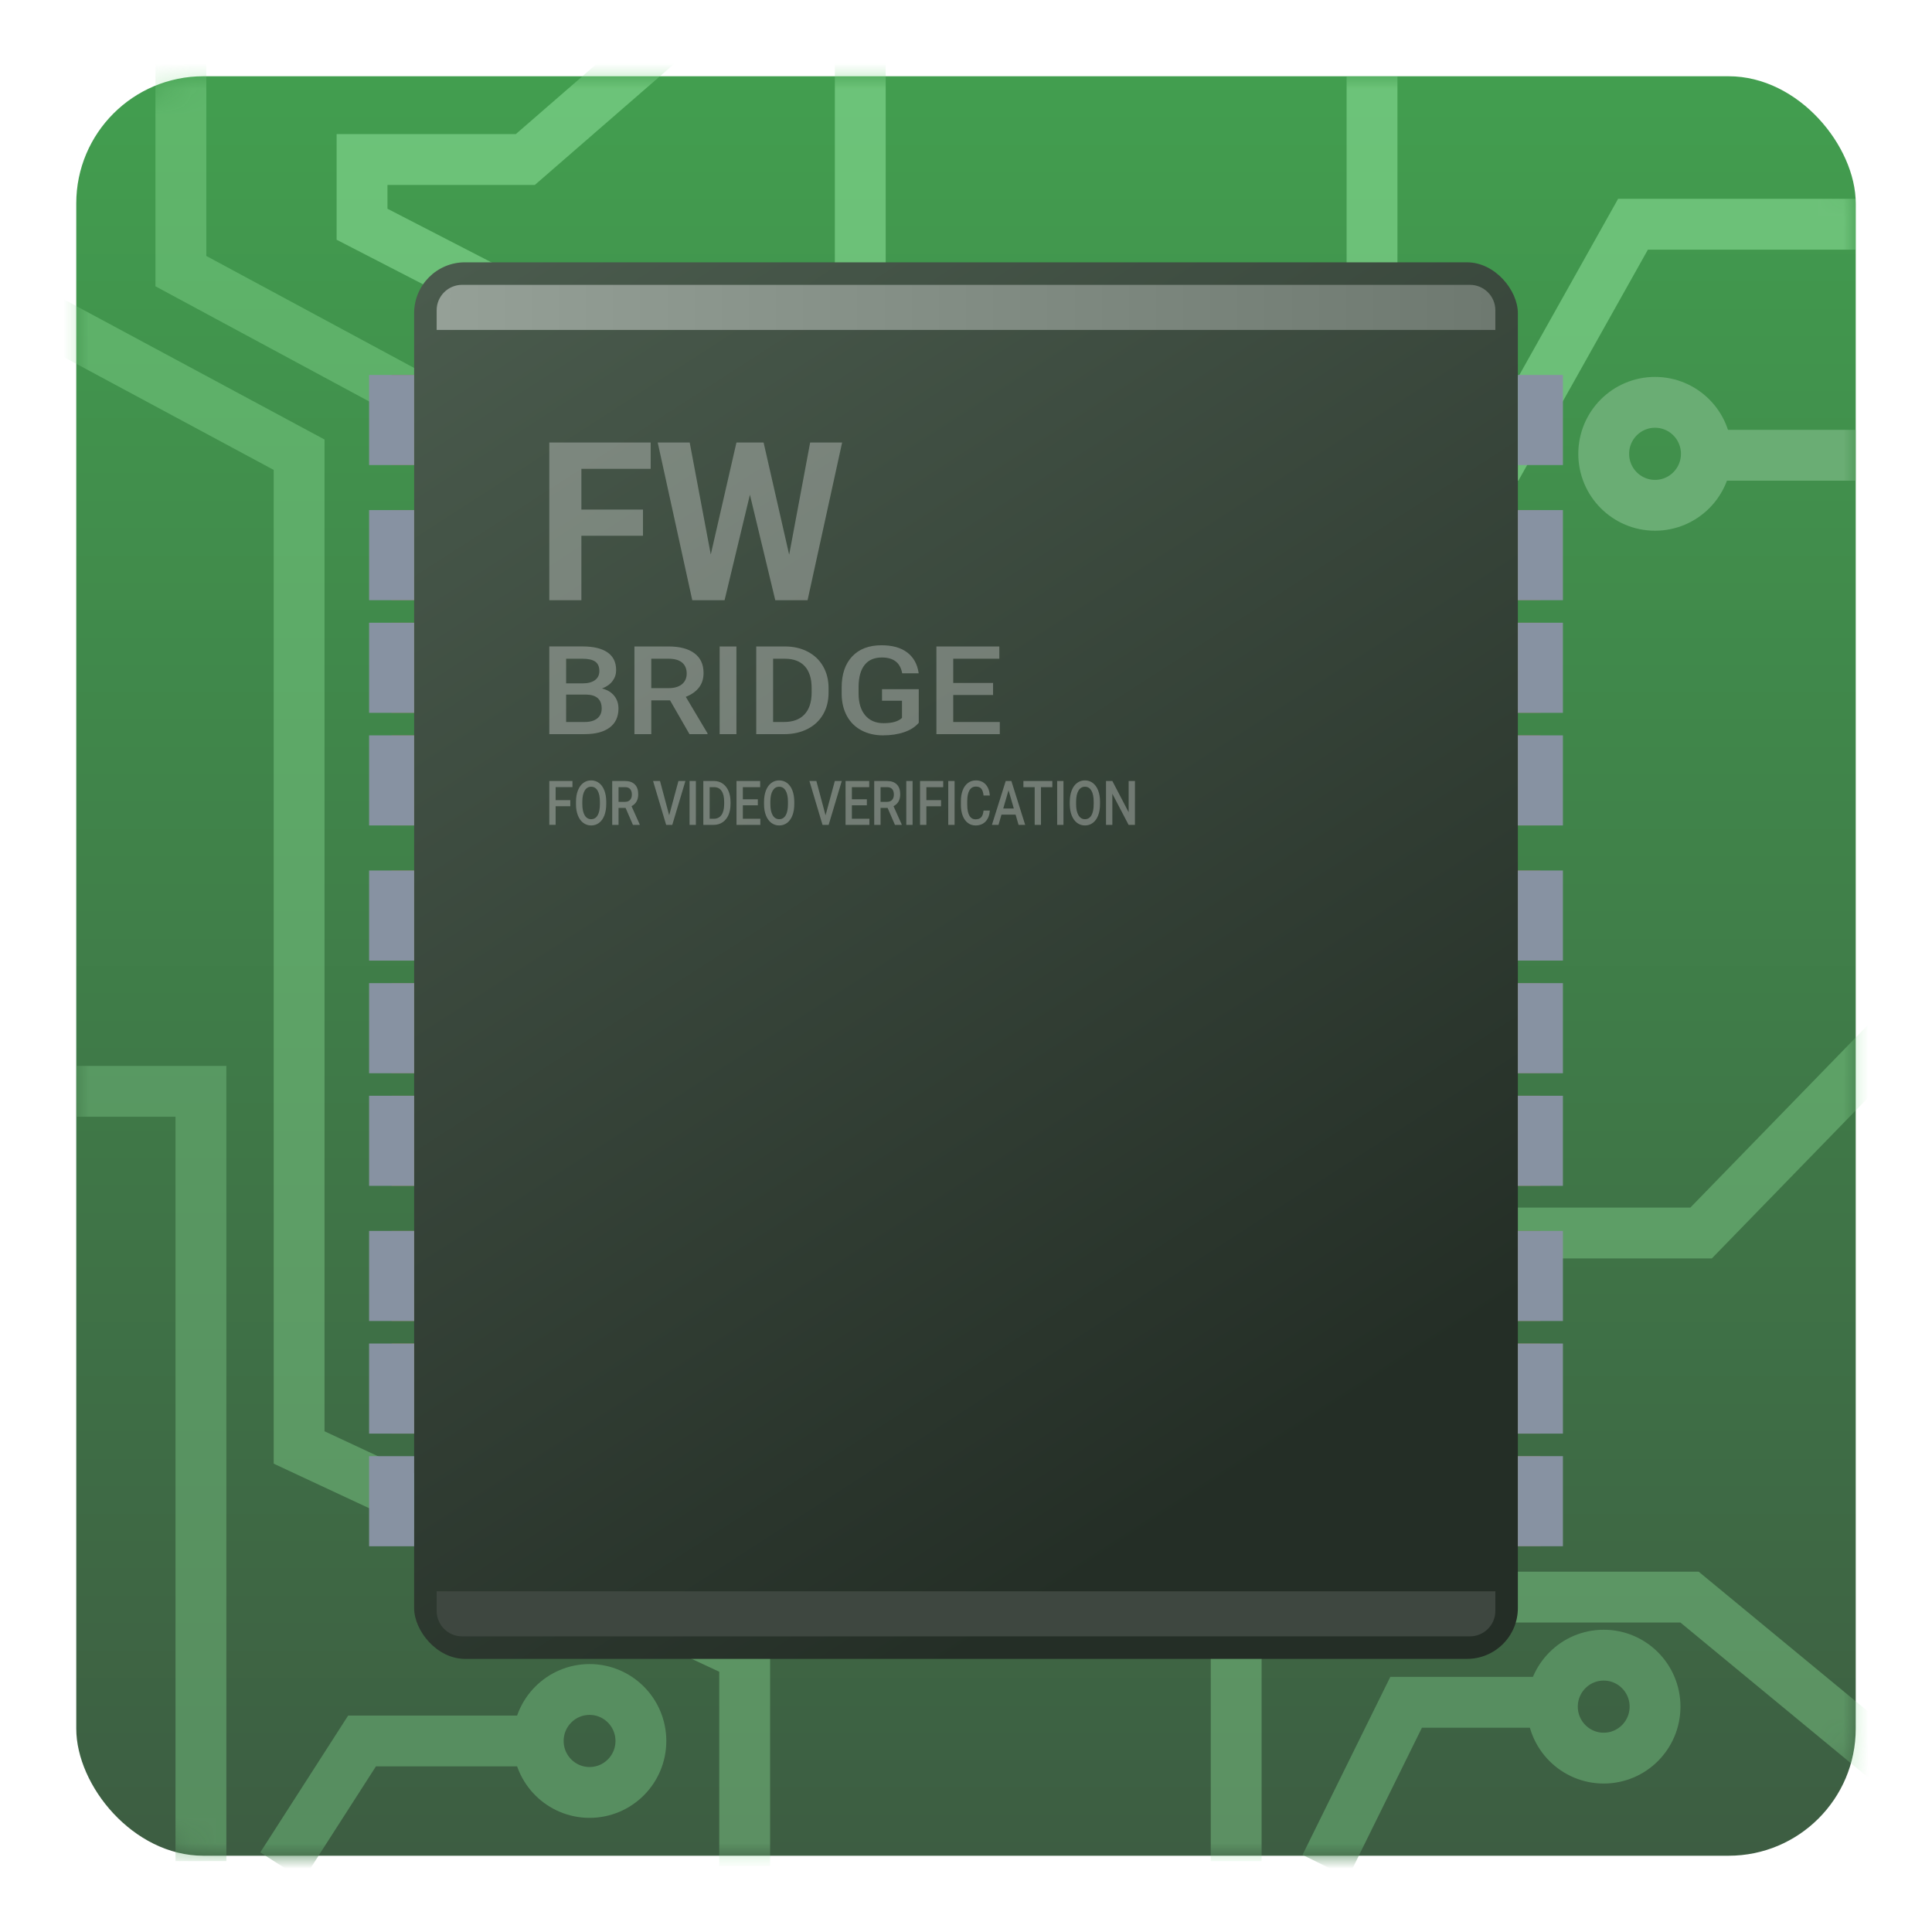 <svg width="76" height="76" viewBox="0 0 76 76" fill="none" xmlns="http://www.w3.org/2000/svg">
    <g id="Group 2">
        <g id="Oval + Oval Copy 2 + Path 2 + Path 3 + Path 4 + Path 6 + Oval Copy + Path 7 + Path 8 + Path 5 + Path 9 + Path 10 Mask">
            <g id="Mask" filter="url(#filter0_d)">
                <rect x="3" y="3" width="70" height="70" rx="5" fill="url(#paint0_linear)"/>
            </g>
            <mask id="mask0" mask-type="alpha" maskUnits="userSpaceOnUse" x="3" y="3" width="70" height="70">
                <rect id="Mask_2" x="3" y="3" width="70" height="70" rx="5" fill="white"/>
            </mask>
            <g mask="url(#mask0)">
                <ellipse id="Oval" cx="63.086" cy="67.135" rx="2.019" ry="2.025" stroke="#578E60" stroke-width="2"/>
                <ellipse id="Oval Copy 2" cx="23.192" cy="68.485" rx="2.019" ry="2.025" stroke="#578E60" stroke-width="2"/>
                <path id="Path 2" opacity="0.4" d="M1.654 12.451L11.766 17.887V56.939L29.294 65.126V73.408" stroke="#89DC94" stroke-width="2"/>
                <path id="Path 3" opacity="0.4" d="M7.115 1.67V10.665L31.959 24.055V48.504H66.916L75.305 39.876" stroke="#89DC94" stroke-width="2"/>
                <path id="Path 4" opacity="0.6" d="M73 8.821H64.238L59.143 17.909H31.869L14.242 8.821V6.276H20.664L25.965 1.67" stroke="#89DC94" stroke-width="2"/>
                <path id="Path 6" d="M67.124 17.909H73" stroke="#6AAD74" stroke-width="2"/>
                <ellipse id="Oval Copy" cx="65.105" cy="17.852" rx="2.019" ry="2.025" stroke="#6AAD74" stroke-width="2"/>
                <path id="Path 7" opacity="0.4" d="M48.628 73.211V62.825H66.461L75.305 70.125" stroke="#89DC94" stroke-width="2"/>
                <path id="Path 8" opacity="0.6" d="M53.972 3V12.451H33.841V1.67" stroke="#89DC94" stroke-width="2"/>
                <path id="Path 5" d="M61.698 66.964H55.313L52.135 73.408" stroke="#578E60" stroke-width="2"/>
                <path id="Path 9" opacity="0.6" d="M3 42.93H7.904V73.211" stroke="#6AAD74" stroke-width="2"/>
                <path id="Path 10" d="M21.173 68.485H14.242L11.08 73.408" stroke="#578E60" stroke-width="2"/>
            </g>
        </g>
        <rect id="Rectangle" x="16.291" y="10.319" width="43.418" height="54.937" rx="2" fill="url(#paint1_linear)"/>
        <rect id="Rectangle_2" x="59.709" y="14.75" width="1.772" height="3.544" fill="#8792A2"/>
        <rect id="Rectangle Copy 35" x="16.291" y="60.826" width="1.772" height="3.544" transform="rotate(-180 16.291 60.826)" fill="#8792A2"/>
        <rect id="Rectangle Copy 8" x="59.709" y="20.066" width="0.886" height="3.544" fill="#82743D"/>
        <rect id="Rectangle Copy 37" x="16.291" y="56.395" width="0.886" height="3.544" transform="rotate(-180 16.291 56.395)" fill="#82743D"/>
        <rect id="Rectangle Copy 9" x="59.709" y="24.497" width="0.886" height="3.544" fill="#82743D"/>
        <rect id="Rectangle Copy 38" x="16.291" y="51.965" width="0.886" height="3.544" transform="rotate(-180 16.291 51.965)" fill="#82743D"/>
        <rect id="Rectangle Copy 20" x="59.709" y="28.927" width="0.886" height="3.544" fill="#82743D"/>
        <rect id="Rectangle Copy 39" x="16.291" y="46.648" width="0.886" height="3.544" transform="rotate(-180 16.291 46.648)" fill="#82743D"/>
        <rect id="Rectangle Copy 22" x="59.709" y="34.243" width="0.886" height="3.544" fill="#82743D"/>
        <rect id="Rectangle Copy 40" x="16.291" y="42.218" width="0.886" height="3.544" transform="rotate(-180 16.291 42.218)" fill="#82743D"/>
        <rect id="Rectangle Copy 24" x="59.709" y="38.674" width="0.886" height="3.544" fill="#82743D"/>
        <rect id="Rectangle Copy 41" x="16.291" y="37.788" width="0.886" height="3.544" transform="rotate(-180 16.291 37.788)" fill="#82743D"/>
        <rect id="Rectangle Copy 26" x="59.709" y="43.104" width="0.886" height="3.544" fill="#82743D"/>
        <rect id="Rectangle Copy 42" x="16.291" y="32.471" width="0.886" height="3.544" transform="rotate(-180 16.291 32.471)" fill="#82743D"/>
        <rect id="Rectangle Copy 28" x="59.709" y="48.421" width="0.886" height="3.544" fill="#82743D"/>
        <rect id="Rectangle Copy 43" x="16.291" y="28.041" width="0.886" height="3.544" transform="rotate(-180 16.291 28.041)" fill="#82743D"/>
        <rect id="Rectangle Copy 30" x="59.709" y="52.851" width="0.886" height="3.544" fill="#82743D"/>
        <rect id="Rectangle Copy 44" x="16.291" y="23.61" width="0.886" height="3.544" transform="rotate(-180 16.291 23.61)" fill="#82743D"/>
        <rect id="Rectangle Copy 32" x="59.709" y="57.281" width="0.886" height="3.544" fill="#82743D"/>
        <rect id="Rectangle Copy 45" x="16.291" y="18.294" width="0.886" height="3.544" transform="rotate(-180 16.291 18.294)" fill="#82743D"/>
        <rect id="Rectangle Copy 3" x="59.709" y="20.066" width="1.772" height="3.544" fill="#8792A2"/>
        <rect id="Rectangle Copy 46" x="16.291" y="56.395" width="1.772" height="3.544" transform="rotate(-180 16.291 56.395)" fill="#8792A2"/>
        <rect id="Rectangle Copy 10" x="59.709" y="24.497" width="1.772" height="3.544" fill="#8792A2"/>
        <rect id="Rectangle Copy 47" x="16.291" y="51.965" width="1.772" height="3.544" transform="rotate(-180 16.291 51.965)" fill="#8792A2"/>
        <rect id="Rectangle Copy 21" x="59.709" y="28.927" width="1.772" height="3.544" fill="#8792A2"/>
        <rect id="Rectangle Copy 48" x="16.291" y="46.648" width="1.772" height="3.544" transform="rotate(-180 16.291 46.648)" fill="#8792A2"/>
        <rect id="Rectangle Copy 23" x="59.709" y="34.243" width="1.772" height="3.544" fill="#8792A2"/>
        <rect id="Rectangle Copy 49" x="16.291" y="42.218" width="1.772" height="3.544" transform="rotate(-180 16.291 42.218)" fill="#8792A2"/>
        <rect id="Rectangle Copy 25" x="59.709" y="38.674" width="1.772" height="3.544" fill="#8792A2"/>
        <rect id="Rectangle Copy 50" x="16.291" y="37.788" width="1.772" height="3.544" transform="rotate(-180 16.291 37.788)" fill="#8792A2"/>
        <rect id="Rectangle Copy 27" x="59.709" y="43.104" width="1.772" height="3.544" fill="#8792A2"/>
        <rect id="Rectangle Copy 51" x="16.291" y="32.471" width="1.772" height="3.544" transform="rotate(-180 16.291 32.471)" fill="#8792A2"/>
        <rect id="Rectangle Copy 29" x="59.709" y="48.421" width="1.772" height="3.544" fill="#8792A2"/>
        <rect id="Rectangle Copy 52" x="16.291" y="28.041" width="1.772" height="3.544" transform="rotate(-180 16.291 28.041)" fill="#8792A2"/>
        <rect id="Rectangle Copy 31" x="59.709" y="52.851" width="1.772" height="3.544" fill="#8792A2"/>
        <rect id="Rectangle Copy 53" x="16.291" y="23.61" width="1.772" height="3.544" transform="rotate(-180 16.291 23.61)" fill="#8792A2"/>
        <rect id="Rectangle Copy 33" x="59.709" y="57.281" width="1.772" height="3.544" fill="#8792A2"/>
        <rect id="Rectangle Copy 54" x="16.291" y="18.294" width="1.772" height="3.544" transform="rotate(-180 16.291 18.294)" fill="#8792A2"/>
        <path id="Rectangle_3" d="M17.177 12.205C17.177 11.653 17.625 11.205 18.177 11.205H57.823C58.375 11.205 58.823 11.653 58.823 12.205V12.978H17.177V12.205Z" fill="url(#paint2_linear)"/>
        <path id="Rectangle Copy" d="M58.823 63.37C58.823 63.922 58.375 64.37 57.823 64.37H18.177C17.625 64.37 17.177 63.922 17.177 63.37V62.598L58.823 62.598V63.37Z" fill="#3E4740"/>
        <path id="FW" opacity="0.3" fill-rule="evenodd" clip-rule="evenodd" d="M22.87 21.076H25.293V20.045H22.87V18.443H25.596V17.408H21.608V23.61H22.87V21.076ZM31.869 17.408L31.044 21.821L30.038 17.408H28.97L27.96 21.813L27.131 17.408H25.873L27.232 23.61H28.503L29.5 19.461L30.497 23.61H31.768L33.127 17.408H31.869Z" fill="white"/>
        <path id="BRIDGE" opacity="0.3" fill-rule="evenodd" clip-rule="evenodd" d="M36.142 28.432C36.004 28.595 35.813 28.718 35.569 28.801C35.324 28.885 35.046 28.927 34.736 28.927C34.416 28.927 34.133 28.861 33.887 28.73C33.641 28.599 33.451 28.412 33.317 28.168C33.184 27.924 33.114 27.639 33.109 27.314V27.043C33.109 26.522 33.247 26.115 33.523 25.822C33.799 25.529 34.184 25.383 34.678 25.383C35.102 25.383 35.439 25.477 35.689 25.667C35.939 25.857 36.089 26.13 36.139 26.487H35.49C35.416 26.071 35.15 25.864 34.691 25.864C34.394 25.864 34.168 25.96 34.014 26.154C33.859 26.347 33.779 26.631 33.774 27.006V27.271C33.774 27.644 33.861 27.933 34.035 28.139C34.209 28.345 34.45 28.448 34.759 28.448C35.098 28.448 35.339 28.379 35.482 28.24V27.565H34.696V27.11H36.142V28.432ZM21.608 25.429V28.879H22.998C23.426 28.879 23.755 28.792 23.985 28.618C24.214 28.445 24.329 28.196 24.329 27.872C24.329 27.676 24.273 27.508 24.16 27.369C24.047 27.229 23.888 27.134 23.682 27.083C23.864 27.014 24.002 26.916 24.096 26.789C24.19 26.663 24.237 26.521 24.237 26.363C24.237 26.053 24.125 25.82 23.899 25.664C23.674 25.508 23.346 25.429 22.915 25.429H21.608ZM22.27 28.401V27.323H23.061C23.466 27.331 23.669 27.514 23.669 27.873C23.669 28.038 23.61 28.168 23.494 28.261C23.377 28.354 23.214 28.401 23.006 28.401H22.27ZM22.27 26.882H22.92C23.126 26.882 23.287 26.84 23.403 26.756C23.519 26.671 23.577 26.552 23.577 26.397C23.577 26.226 23.524 26.103 23.416 26.027C23.309 25.951 23.142 25.913 22.915 25.913H22.27V26.882ZM25.62 27.55H26.358L27.123 28.88H27.833V28.849L26.977 27.411C27.197 27.327 27.368 27.207 27.491 27.052C27.614 26.896 27.676 26.703 27.676 26.473C27.676 26.134 27.556 25.876 27.317 25.698C27.078 25.519 26.738 25.43 26.298 25.43H24.957V28.88H25.62V27.55ZM25.62 27.07H26.301C26.524 27.07 26.699 27.019 26.825 26.917C26.95 26.815 27.013 26.675 27.013 26.498C27.013 26.314 26.955 26.171 26.839 26.07C26.723 25.969 26.55 25.916 26.319 25.913H25.62V27.07ZM28.309 28.88H28.969V25.43H28.309V28.88ZM29.749 28.88V25.43H30.875C31.212 25.43 31.511 25.498 31.772 25.634C32.033 25.77 32.236 25.962 32.379 26.212C32.522 26.461 32.594 26.747 32.594 27.07V27.242C32.594 27.569 32.522 27.857 32.377 28.105C32.233 28.353 32.028 28.544 31.762 28.678C31.496 28.812 31.191 28.88 30.846 28.88H29.749ZM30.412 28.401V25.913H30.875C31.218 25.913 31.479 26.012 31.659 26.209C31.838 26.407 31.928 26.693 31.928 27.067V27.259C31.925 27.627 31.83 27.909 31.644 28.106C31.458 28.303 31.191 28.401 30.844 28.401H30.412ZM37.498 27.34H39.065V26.866H37.498V25.913H39.311V25.43H36.836V28.88H39.329V28.401H37.498V27.34Z" fill="white"/>
        <path id="FORVIDEOVERIFICATION" opacity="0.3" fill-rule="evenodd" clip-rule="evenodd" d="M23.848 31.63C23.848 31.799 23.823 31.948 23.775 32.075C23.726 32.203 23.657 32.3 23.566 32.369C23.476 32.437 23.372 32.471 23.255 32.471C23.138 32.471 23.035 32.437 22.944 32.369C22.853 32.3 22.782 32.203 22.733 32.077C22.683 31.95 22.658 31.805 22.658 31.64V31.543C22.658 31.374 22.682 31.226 22.732 31.097C22.782 30.968 22.852 30.87 22.942 30.802C23.032 30.733 23.136 30.699 23.253 30.699C23.37 30.699 23.473 30.733 23.564 30.8C23.654 30.868 23.724 30.965 23.773 31.092C23.822 31.219 23.847 31.366 23.848 31.534V31.63ZM22.434 31.716H21.857V32.447H21.608V30.723H22.519V30.964H21.857V31.477H22.434V31.716ZM23.508 31.101C23.568 31.203 23.599 31.349 23.599 31.54V31.63C23.599 31.825 23.569 31.972 23.509 32.073C23.45 32.174 23.365 32.225 23.255 32.225C23.146 32.225 23.06 32.173 22.999 32.07C22.938 31.966 22.907 31.82 22.907 31.63V31.531C22.908 31.345 22.939 31.202 23 31.1C23.061 30.999 23.145 30.948 23.253 30.948C23.363 30.948 23.448 30.999 23.508 31.101ZM24.61 31.783H24.332V32.448H24.083V30.723H24.587C24.753 30.723 24.881 30.767 24.971 30.857C25.061 30.946 25.106 31.075 25.106 31.244C25.106 31.359 25.082 31.456 25.036 31.534C24.99 31.611 24.925 31.671 24.843 31.713L25.165 32.432V32.448H24.898L24.61 31.783ZM24.588 31.543H24.332V30.965H24.595C24.682 30.966 24.747 30.992 24.791 31.043C24.834 31.093 24.856 31.165 24.856 31.257C24.856 31.346 24.833 31.415 24.785 31.466C24.738 31.517 24.672 31.543 24.588 31.543ZM26.324 32.072L26.688 30.723H26.962L26.446 32.448H26.205L25.69 30.723H25.963L26.324 32.072ZM27.125 32.448H27.374V30.723H27.125V32.448ZM27.667 32.448V30.723H28.091C28.218 30.723 28.33 30.757 28.428 30.825C28.526 30.893 28.602 30.989 28.656 31.114C28.71 31.238 28.737 31.381 28.737 31.543V31.629C28.737 31.793 28.71 31.936 28.656 32.06C28.602 32.184 28.524 32.28 28.424 32.347C28.324 32.414 28.209 32.448 28.08 32.448H27.667ZM27.916 32.208V30.965H28.091C28.22 30.965 28.318 31.014 28.385 31.113C28.453 31.211 28.487 31.354 28.487 31.541V31.637C28.485 31.821 28.45 31.962 28.38 32.061C28.31 32.159 28.21 32.208 28.079 32.208H27.916ZM29.811 31.678H29.222V32.208H29.91V32.448H28.972V30.723H29.903V30.965H29.222V31.441H29.811V31.678ZM31.172 32.075C31.221 31.948 31.245 31.799 31.245 31.63V31.534C31.244 31.366 31.219 31.219 31.17 31.092C31.121 30.965 31.051 30.868 30.961 30.8C30.87 30.733 30.767 30.699 30.65 30.699C30.533 30.699 30.429 30.733 30.339 30.802C30.249 30.87 30.179 30.968 30.129 31.097C30.08 31.226 30.055 31.374 30.055 31.543V31.64C30.055 31.805 30.081 31.95 30.13 32.077C30.18 32.203 30.25 32.3 30.341 32.369C30.432 32.437 30.536 32.471 30.652 32.471C30.769 32.471 30.873 32.437 30.964 32.369C31.054 32.3 31.123 32.203 31.172 32.075ZM30.996 31.54C30.996 31.349 30.966 31.203 30.905 31.101C30.845 30.999 30.76 30.948 30.65 30.948C30.542 30.948 30.458 30.999 30.397 31.1C30.336 31.202 30.305 31.345 30.304 31.531V31.63C30.304 31.82 30.335 31.966 30.396 32.07C30.458 32.173 30.543 32.225 30.652 32.225C30.762 32.225 30.847 32.174 30.907 32.073C30.966 31.972 30.996 31.825 30.996 31.63V31.54ZM32.84 30.723L32.475 32.072L32.114 30.723H31.841L32.356 32.448H32.597L33.113 30.723H32.84ZM34.1 31.678H33.511V32.208H34.2V32.448H33.262V30.723H34.193V30.965H33.511V31.441H34.1V31.678ZM34.639 31.783H34.917L35.205 32.448H35.471V32.432L35.149 31.713C35.232 31.671 35.297 31.611 35.343 31.534C35.389 31.456 35.412 31.359 35.412 31.244C35.412 31.075 35.367 30.946 35.277 30.857C35.187 30.767 35.06 30.723 34.894 30.723H34.39V32.448H34.639V31.783ZM34.639 31.543H34.895C34.979 31.543 35.045 31.517 35.092 31.466C35.139 31.415 35.163 31.346 35.163 31.257C35.163 31.165 35.141 31.093 35.098 31.043C35.054 30.992 34.989 30.966 34.902 30.965H34.639V31.543ZM35.651 32.448H35.899V30.723H35.651V32.448ZM37.019 31.717H36.441V32.448H36.192V30.723H37.103V30.965H36.441V31.477H37.019V31.717ZM37.302 32.448H37.551V30.723H37.302V32.448ZM38.938 31.886C38.924 32.07 38.867 32.214 38.769 32.317C38.67 32.42 38.539 32.471 38.376 32.471C38.262 32.471 38.161 32.439 38.074 32.373C37.987 32.308 37.92 32.216 37.873 32.096C37.825 31.976 37.801 31.836 37.799 31.678V31.517C37.799 31.354 37.823 31.21 37.87 31.087C37.919 30.962 37.987 30.867 38.077 30.8C38.167 30.733 38.27 30.699 38.388 30.699C38.546 30.699 38.673 30.751 38.77 30.854C38.867 30.958 38.923 31.104 38.938 31.293H38.69C38.678 31.169 38.648 31.079 38.6 31.024C38.552 30.969 38.481 30.942 38.388 30.942C38.279 30.942 38.196 30.989 38.138 31.085C38.08 31.18 38.05 31.319 38.049 31.503V31.656C38.049 31.843 38.077 31.985 38.132 32.083C38.188 32.181 38.269 32.23 38.376 32.23C38.474 32.23 38.547 32.203 38.597 32.15C38.646 32.097 38.677 32.009 38.69 31.886H38.938ZM39.395 32.046H39.951L40.068 32.448H40.328L39.785 30.723H39.562L39.02 32.448H39.279L39.395 32.046ZM39.465 31.804H39.881L39.673 31.089L39.465 31.804ZM40.949 30.965H41.396V30.723H40.258V30.965H40.702V32.448H40.949V30.965ZM41.834 32.448H41.586V30.723H41.834V32.448ZM43.2 32.075C43.248 31.948 43.272 31.799 43.272 31.63V31.534C43.272 31.366 43.247 31.219 43.198 31.092C43.148 30.965 43.078 30.868 42.988 30.8C42.898 30.733 42.794 30.699 42.677 30.699C42.56 30.699 42.457 30.733 42.367 30.802C42.276 30.87 42.206 30.968 42.157 31.097C42.107 31.226 42.082 31.374 42.082 31.543V31.64C42.083 31.805 42.108 31.95 42.158 32.077C42.207 32.203 42.278 32.3 42.368 32.369C42.459 32.437 42.563 32.471 42.679 32.471C42.797 32.471 42.901 32.437 42.991 32.369C43.081 32.3 43.151 32.203 43.2 32.075ZM43.023 31.54C43.023 31.349 42.993 31.203 42.933 31.101C42.873 30.999 42.788 30.948 42.677 30.948C42.57 30.948 42.485 30.999 42.425 31.1C42.364 31.202 42.333 31.345 42.331 31.531V31.63C42.331 31.82 42.362 31.966 42.424 32.07C42.485 32.173 42.57 32.225 42.679 32.225C42.79 32.225 42.875 32.174 42.934 32.073C42.993 31.972 43.023 31.825 43.023 31.63V31.54ZM44.396 32.448H44.646V30.723H44.398V31.951L43.757 30.723H43.508V32.448H43.757V31.224L44.396 32.448Z" fill="white"/>
    </g>
    <defs>
        <filter id="filter0_d" x="0" y="0" width="76" height="76" filterUnits="userSpaceOnUse" color-interpolation-filters="sRGB">
            <feFlood flood-opacity="0" result="BackgroundImageFix"/>
            <feColorMatrix in="SourceAlpha" type="matrix" values="0 0 0 0 0 0 0 0 0 0 0 0 0 0 0 0 0 0 127 0"/>
            <feOffset/>
            <feGaussianBlur stdDeviation="1.5"/>
            <feColorMatrix type="matrix" values="0 0 0 0 0 0 0 0 0 0 0 0 0 0 0 0 0 0 0.5 0"/>
            <feBlend mode="normal" in2="BackgroundImageFix" result="effect1_dropShadow"/>
            <feBlend mode="normal" in="SourceGraphic" in2="effect1_dropShadow" result="shape"/>
        </filter>
        <linearGradient id="paint0_linear" x1="3" y1="3" x2="3" y2="73" gradientUnits="userSpaceOnUse">
            <stop stop-color="#429E4F"/>
            <stop offset="1" stop-color="#3D5D42"/>
        </linearGradient>
        <linearGradient id="paint1_linear" x1="-5.003" y1="25.104" x2="25.92" y2="73.047" gradientUnits="userSpaceOnUse">
            <stop stop-color="#4A5B4D"/>
            <stop offset="1" stop-color="#242E26"/>
        </linearGradient>
        <linearGradient id="paint2_linear" x1="58.823" y1="11.205" x2="17.177" y2="11.205" gradientUnits="userSpaceOnUse">
            <stop stop-color="#6E7970"/>
            <stop offset="1" stop-color="#95A097"/>
        </linearGradient>
    </defs>
</svg>